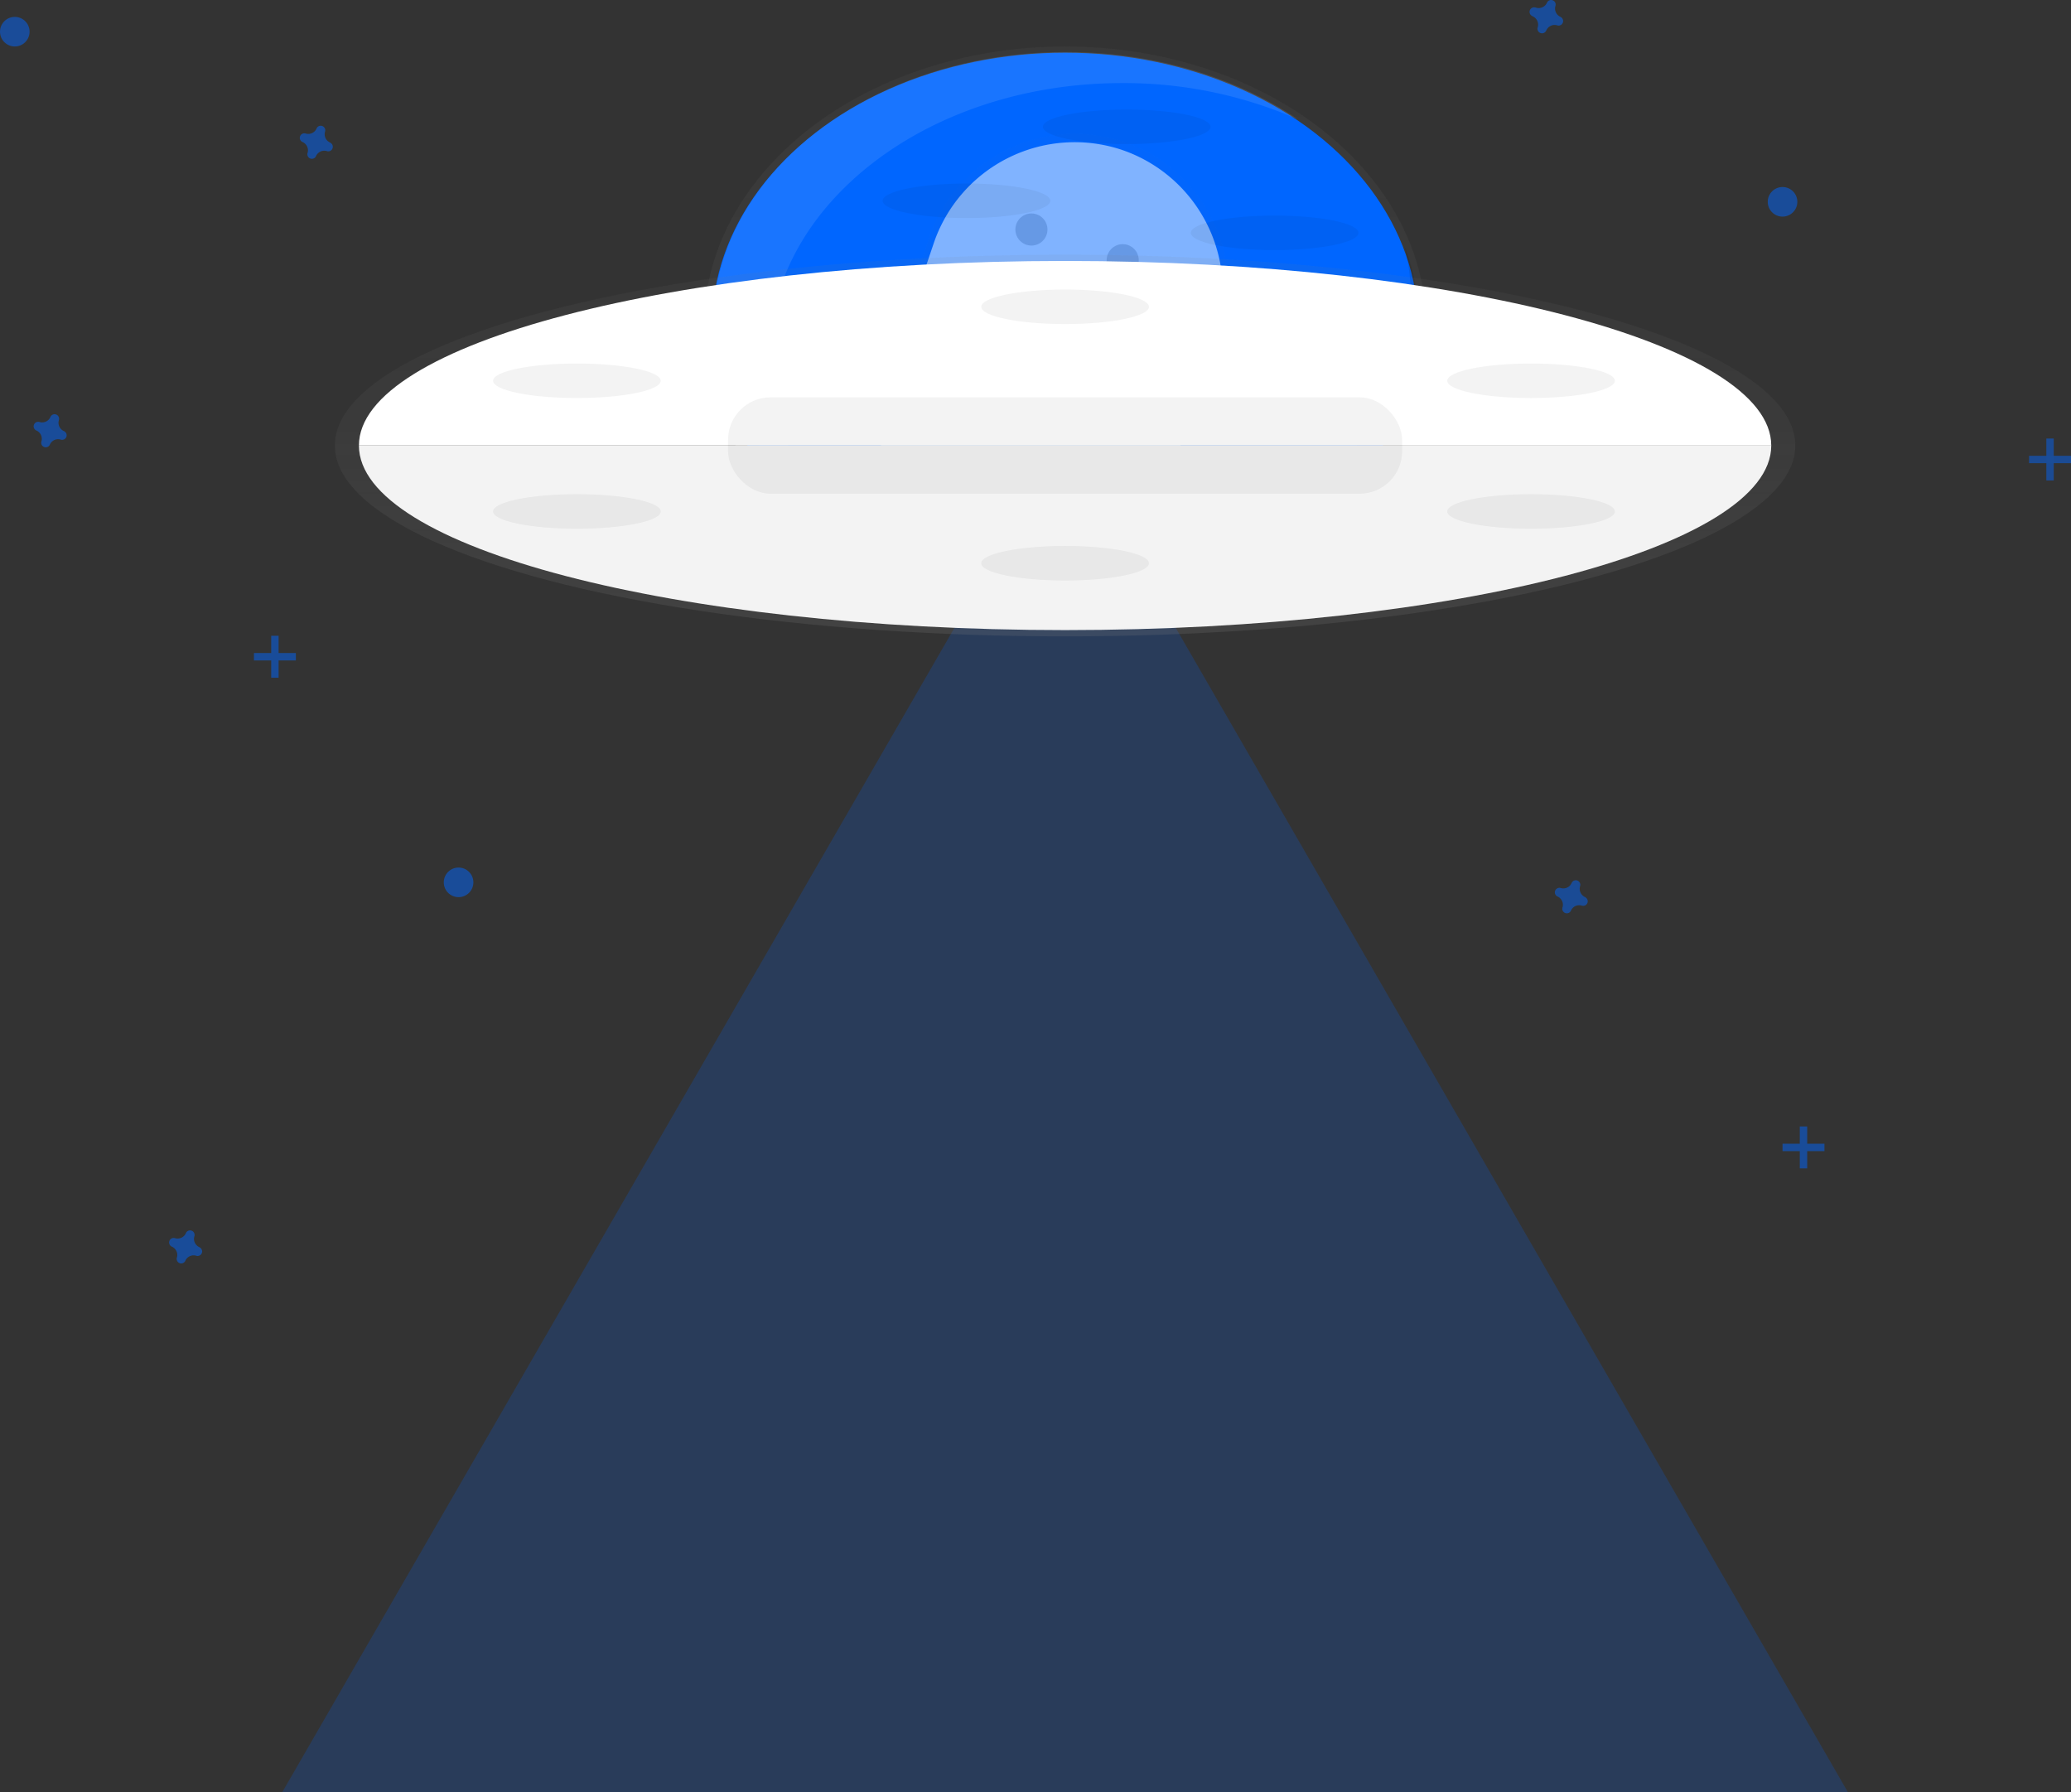 <?xml version="1.0" encoding="UTF-8" standalone="no"?>
<svg
   xmlns:dc="http://purl.org/dc/elements/1.1/"
   xmlns:cc="http://creativecommons.org/ns#"
   xmlns:rdf="http://www.w3.org/1999/02/22-rdf-syntax-ns#"
   xmlns:svg="http://www.w3.org/2000/svg"
   xmlns="http://www.w3.org/2000/svg"
   xmlns:xlink="http://www.w3.org/1999/xlink"
   xmlns:sodipodi="http://sodipodi.sourceforge.net/DTD/sodipodi-0.dtd"
   xmlns:inkscape="http://www.inkscape.org/namespaces/inkscape"
   id="f698cf57-4f6b-4529-a39c-70592e247574"
   data-name="Layer 1"
   width="840"
   height="726.85"
   viewBox="0 0 840 726.85"
   version="1.1"
   sodipodi:docname="undraw_Taken_if77.svg"
   inkscape:version="0.92.5 (2060ec1f9f, 2020-04-08)">
  <rect x="0" y="0" width="840" height="726.85" fill="#333333" stroke="none"/>
  <sodipodi:namedview
     pagecolor="#ffffff"
     bordercolor="#666666"
     borderopacity="1"
     objecttolerance="10"
     gridtolerance="10"
     guidetolerance="10"
     inkscape:pageopacity="0"
     inkscape:pageshadow="2"
     inkscape:window-width="1920"
     inkscape:window-height="1029"
     id="namedview121"
     showgrid="false"
     inkscape:zoom="0.91835843"
     inkscape:cx="307.70846"
     inkscape:cy="334.23392"
     inkscape:window-x="1440"
     inkscape:window-y="0"
     inkscape:window-maximized="1"
     inkscape:current-layer="f698cf57-4f6b-4529-a39c-70592e247574" />
  <defs
     id="defs12">
    <linearGradient
       id="aba94383-0ea8-4a3d-bf3d-6bf7d0bb624b"
       x1="432"
       y1="245.78"
       x2="432"
       y2="18.85"
       gradientUnits="userSpaceOnUse">
      <stop
         offset="0"
         stop-color="gray"
         stop-opacity="0.25"
         id="stop2" />
      <stop
         offset="0.54"
         stop-color="gray"
         stop-opacity="0.12"
         id="stop4" />
      <stop
         offset="1"
         stop-color="gray"
         stop-opacity="0.1"
         id="stop6" />
    </linearGradient>
    <linearGradient
       id="e6500262-d2e6-47ad-ace4-95109017cb85"
       x1="447.27"
       y1="1916.01"
       x2="447.27"
       y2="1730.58"
       gradientTransform="matrix(0.95, 0.32, -0.32, 0.95, 752.71, -1245.02)"
       xlink:href="#aba94383-0ea8-4a3d-bf3d-6bf7d0bb624b" />
    <linearGradient
       id="ba3c64e7-a915-4515-a2e7-88140805555d"
       x1="334.27"
       y1="1539.38"
       x2="334.27"
       y2="1353.95"
       gradientTransform="matrix(0.95, 0.32, -0.32, 0.95, 752.71, -1245.02)"
       xlink:href="#aba94383-0ea8-4a3d-bf3d-6bf7d0bb624b" />
    <linearGradient
       id="fa3dfd3f-e414-4f67-9974-b38d7e79cebc"
       x1="432"
       y1="258.09"
       x2="432"
       y2="103.27"
       xlink:href="#aba94383-0ea8-4a3d-bf3d-6bf7d0bb624b" />
  </defs>
  <title
     id="title14">Taken</title>
  <g
     opacity="0.8"
     id="g18">
    <ellipse
       cx="432"
       cy="132.31"
       rx="146.46"
       ry="113.46"
       fill="url(#aba94383-0ea8-4a3d-bf3d-6bf7d0bb624b)"
       id="ellipse16" />
  </g>
  <ellipse
     cx="432"
     cy="132.31"
     rx="143.21"
     ry="110.94"
     fill="#6c63ff"
     id="ellipse20"
     style="fill:#0066ff;fill-opacity:1" />
  <path
     d="M491.94,231.21c0-61.27,64.11-110.94,143.2-110.94A175.54,175.54,0,0,1,706.5,135c-25.17-17-58.1-27.33-94.14-27.33-79.09,0-143.21,49.67-143.21,110.94,0,41.14,28.91,77.05,71.86,96.21C510.94,294.48,491.94,264.57,491.94,231.21Z"
     transform="translate(-180 -86.57)"
     fill="#fff"
     opacity="0.1"
     id="path22" />
  <polygon
     points="432 176.9 590.76 451.88 749.52 726.85 432 726.85 114.48 726.85 273.24 451.88 432 176.9"
     fill="#6c63ff"
     opacity="0.2"
     id="polygon24"
     style="fill:#0066ff;fill-opacity:0.969" />
  <g
     opacity="0.5"
     id="g52">
    <g
       opacity="0.3"
       id="g44">
      <path
         d="M662.67,259.79,675,223.2a62.66,62.66,0,0,0-23.2-70.89l.1-.06a61.48,61.48,0,0,0-15.79-8h0l-.17-.06-.19-.06h0a61.55,61.55,0,0,0-16.9-3.18,59.28,59.28,0,0,0-6.11,0,62.32,62.32,0,0,0-10.49,1.45c-1,.22-2,.47-2.91.74s-1.93.56-2.88.87c-1.9.63-3.77,1.34-5.6,2.15-.92.4-1.83.82-2.72,1.27a61.47,61.47,0,0,0-7.75,4.56c-.83.57-1.64,1.16-2.44,1.76a62,62,0,0,0-21.24,29.6L537.33,241a61.86,61.86,0,0,0-2.68,28.12c.2,1.45.45,2.89.74,4.32s.65,2.84,1,4.24c.27.93.55,1.86.86,2.78.46,1.37,1,2.74,1.51,4.08.37.89.76,1.78,1.17,2.66.81,1.75,1.71,3.46,2.68,5.13s2,3.3,3.16,4.88c.84,1.18,1.73,2.34,2.65,3.46,1.24,1.5,2.54,2.95,3.92,4.33a61.81,61.81,0,0,0,21,13.89h0l0,0,.34.14a21.66,21.66,0,0,1,1.4-2.17c3-4.11,8.22-7,13.19-5.92.36.08.72.19,1.08.3,2.52.89,5,2.48,7.43,3.26a6.66,6.66,0,0,0,5.61-.07c4.86-2.59,3.06-10.76,7.23-14.34a6.5,6.5,0,0,1,.61-.46,1.88,1.88,0,0,1-.16-.23c3.22-2,7.68-.67,11.39.62,4,1.41,9.22,2.36,12-.91,1.88-2.24,1.74-5.65,3.53-8,2.08-2.7,6-3,9.39-2.52l.17,0c6.5,2.68,13.6-1.77,13.1-8.78C659.06,270.51,662,261.7,662.67,259.79Z"
         transform="translate(-180 -86.57)"
         fill="url(#ba3c64e7-a915-4515-a2e7-88140805555d)"
         id="path42" />
    </g>
    <path
       d="M576.21,313.78c2.92-4,7.93-6.8,12.73-5.71s9.35,5.66,13.62,3.37c5.84-3.12,1.7-14.59,11.18-15.44a12.44,12.44,0,0,1,5.77,1c4,1.63,10.26,3.47,13.34-.2,1.81-2.16,1.68-5.45,3.41-7.69,2-2.6,5.81-2.93,9.06-2.43l.16.05c6.27,2.59,13.13-1.71,12.64-8.47-.63-9,2.23-17.48,2.85-19.32l11.88-35.31A60.38,60.38,0,0,0,635,147.34h0a60.38,60.38,0,0,0-76.27,37.86L540,240.73a60.39,60.39,0,0,0,34.82,75.15A21.47,21.47,0,0,1,576.21,313.78Z"
       transform="translate(-180 -86.57)"
       fill="#fff"
       id="path46" />
    <circle
       cx="418.35"
       cy="93.08"
       r="6.51"
       opacity="0.2"
       id="circle48" />
    <circle
       cx="455.37"
       cy="105.53"
       r="6.51"
       opacity="0.2"
       id="circle50" />
  </g>
  <path
     d="M749.52,186A87.52,87.52,0,0,1,752.31,208c0,61.27-64.11,110.94-143.2,110.94C544.38,318.9,489.69,285.64,472,240c13.14,50.77,71,89,140.41,89,79.09,0,143.21-49.67,143.21-110.94A88.16,88.16,0,0,0,749.52,186Z"
     transform="translate(-180 -86.57)"
     opacity="0.1"
     id="path54" />
  <g
     opacity="0.8"
     id="g58">
    <ellipse
       cx="432"
       cy="180.68"
       rx="296.18"
       ry="77.41"
       fill="url(#fa3dfd3f-e414-4f67-9974-b38d7e79cebc)"
       id="ellipse56" />
  </g>
  <path
     d="M612,192.4c-158.18,0-286.42,33.51-286.42,74.86H898.42C898.42,225.91,770.18,192.4,612,192.4Z"
     transform="translate(-180 -86.57)"
     fill="#fff"
     id="path60" />
  <path
     d="M612,342.11c158.18,0,286.42-33.51,286.42-74.85H325.58C325.58,308.6,453.82,342.11,612,342.11Z"
     transform="translate(-180 -86.57)"
     fill="#fff"
     id="path62" />
  <path
     d="M612,342.11c158.18,0,286.42-33.51,286.42-74.85H325.58C325.58,308.6,453.82,342.11,612,342.11Z"
     transform="translate(-180 -86.57)"
     opacity="0.05"
     id="path64" />
  <rect
     x="295.3"
     y="161.15"
     width="273.4"
     height="39.06"
     rx="17.22"
     opacity="0.05"
     id="rect66" />
  <path
     d="M313.89,144.38a3.68,3.68,0,0,1-2.05-4.44,1.86,1.86,0,0,0,.08-.41h0a1.84,1.84,0,0,0-3.31-1.22h0a1.82,1.82,0,0,0-.2.36,3.67,3.67,0,0,1-4.44,2.05,2,2,0,0,0-.41-.08h0a1.84,1.84,0,0,0-1.22,3.31h0a1.62,1.62,0,0,0,.36.21,3.68,3.68,0,0,1,2.05,4.44,1.89,1.89,0,0,0-.08.4h0a1.84,1.84,0,0,0,3.31,1.23h0a1.65,1.65,0,0,0,.2-.37,3.67,3.67,0,0,1,4.44-2,2,2,0,0,0,.41.08h0a1.84,1.84,0,0,0,1.22-3.31h0A1.62,1.62,0,0,0,313.89,144.38Z"
     transform="translate(-180 -86.57)"
     fill="#4d8af0"
     opacity="0.5"
     id="path68"
     style="fill:#0066ff;fill-opacity:1" />
  <path
     d="M822.89,450.38a3.68,3.68,0,0,1-2-4.44,1.86,1.86,0,0,0,.08-.41h0a1.84,1.84,0,0,0-3.31-1.22h0a1.82,1.82,0,0,0-.2.36,3.67,3.67,0,0,1-4.44,2.05,2,2,0,0,0-.41-.08h0a1.84,1.84,0,0,0-1.22,3.31h0a1.62,1.62,0,0,0,.36.21,3.68,3.68,0,0,1,2,4.44,1.89,1.89,0,0,0-.08.4h0a1.84,1.84,0,0,0,3.31,1.23h0a1.65,1.65,0,0,0,.2-.37,3.67,3.67,0,0,1,4.44-2,2,2,0,0,0,.41.08h0a1.84,1.84,0,0,0,1.22-3.31h0A1.62,1.62,0,0,0,822.89,450.38Z"
     transform="translate(-180 -86.57)"
     fill="#4d8af0"
     opacity="0.5"
     id="path70"
     style="fill:#0066ff;fill-opacity:0.962" />
  <path
     d="M260.89,592.38a3.68,3.68,0,0,1-2.05-4.44,1.86,1.86,0,0,0,.08-.41h0a1.84,1.84,0,0,0-3.31-1.22h0a1.82,1.82,0,0,0-.2.36,3.67,3.67,0,0,1-4.44,2.05,2,2,0,0,0-.41-.08h0a1.84,1.84,0,0,0-1.22,3.31h0a1.62,1.62,0,0,0,.36.21,3.68,3.68,0,0,1,2.05,4.44,1.89,1.89,0,0,0-.08.4h0a1.84,1.84,0,0,0,3.31,1.23h0a1.65,1.65,0,0,0,.2-.37,3.67,3.67,0,0,1,4.44-2,2,2,0,0,0,.41.08h0a1.84,1.84,0,0,0,1.22-3.31h0A1.62,1.62,0,0,0,260.89,592.38Z"
     transform="translate(-180 -86.57)"
     fill="#4d8af0"
     opacity="0.5"
     id="path72"
     style="fill:#0066ff;fill-opacity:1" />
  <path
     d="M205.89,261.38a3.68,3.68,0,0,1-2-4.44,1.86,1.86,0,0,0,.08-.41h0a1.84,1.84,0,0,0-3.31-1.22h0a1.82,1.82,0,0,0-.2.36,3.67,3.67,0,0,1-4.44,2.05,2,2,0,0,0-.41-.08h0a1.84,1.84,0,0,0-1.22,3.31h0a1.62,1.62,0,0,0,.36.21,3.68,3.68,0,0,1,2.05,4.44,1.89,1.89,0,0,0-.08.4h0a1.84,1.84,0,0,0,3.31,1.23h0a1.65,1.65,0,0,0,.2-.37,3.67,3.67,0,0,1,4.44-2,2,2,0,0,0,.41.08h0a1.84,1.84,0,0,0,1.22-3.31h0A1.62,1.62,0,0,0,205.89,261.38Z"
     transform="translate(-180 -86.57)"
     fill="#4d8af0"
     opacity="0.5"
     id="path74"
     style="fill:#0066ff;fill-opacity:1" />
  <path
     d="M812.89,93.38a3.68,3.68,0,0,1-2-4.44,1.86,1.86,0,0,0,.08-.41h0a1.84,1.84,0,0,0-3.31-1.22h0a1.82,1.82,0,0,0-.2.36,3.67,3.67,0,0,1-4.44,2,2,2,0,0,0-.41-.08h0A1.84,1.84,0,0,0,801.34,93h0a1.62,1.62,0,0,0,.36.21,3.68,3.68,0,0,1,2,4.44,1.89,1.89,0,0,0-.08.4h0A1.84,1.84,0,0,0,807,99.23h0a1.65,1.65,0,0,0,.2-.37,3.67,3.67,0,0,1,4.44-2,2,2,0,0,0,.41.08h0a1.84,1.84,0,0,0,1.22-3.31h0A1.62,1.62,0,0,0,812.89,93.38Z"
     transform="translate(-180 -86.57)"
     fill="#4d8af0"
     opacity="0.5"
     id="path76"
     style="fill:#0066ff;fill-opacity:1" />
  <g
     opacity="0.5"
     id="g82"
     style="fill:#0066ff;fill-opacity:1">
    <rect
       x="110"
       y="257.85"
       width="3"
       height="17"
       fill="#47e6b1"
       id="rect78"
       style="fill:#0066ff;fill-opacity:1" />
    <rect
       x="290"
       y="344.43"
       width="3"
       height="17"
       transform="translate(464.43 -25.15) rotate(90)"
       fill="#47e6b1"
       id="rect80"
       style="fill:#0066ff;fill-opacity:1" />
  </g>
  <g
     opacity="0.5"
     id="g88"
     style="fill:#0066ff;fill-opacity:0.944">
    <rect
       x="830"
       y="177.85"
       width="3"
       height="17"
       fill="#47e6b1"
       id="rect84"
       style="fill:#0066ff;fill-opacity:0.944" />
    <rect
       x="1010"
       y="264.43"
       width="3"
       height="17"
       transform="translate(1104.43 -825.15) rotate(90)"
       fill="#47e6b1"
       id="rect86"
       style="fill:#0066ff;fill-opacity:0.944" />
  </g>
  <g
     opacity="0.5"
     id="g94"
     style="fill:#0066ff;fill-opacity:1">
    <rect
       x="730"
       y="456.85"
       width="3"
       height="17"
       fill="#47e6b1"
       id="rect90"
       style="fill:#0066ff;fill-opacity:1" />
    <rect
       x="910"
       y="543.43"
       width="3"
       height="17"
       transform="translate(1283.43 -446.15) rotate(90)"
       fill="#47e6b1"
       id="rect92"
       style="fill:#0066ff;fill-opacity:1" />
  </g>
  <circle
     cx="723"
     cy="81.85"
     r="6"
     fill="#f55f44"
     opacity="0.5"
     id="circle96"
     style="fill:#0066ff;fill-opacity:1" />
  <circle
     cx="6"
     cy="12.85"
     r="6"
     fill="#f55f44"
     opacity="0.5"
     id="circle98"
     style="fill:#0066ff;fill-opacity:0.993" />
  <circle
     cx="186"
     cy="357.85"
     r="6"
     fill="#f55f44"
     opacity="0.5"
     id="circle100"
     style="fill:#0066ff;fill-opacity:1" />
  <ellipse
     cx="234"
     cy="154.43"
     rx="34"
     ry="7"
     opacity="0.05"
     id="ellipse102" />
  <ellipse
     cx="234"
     cy="207.43"
     rx="34"
     ry="7"
     opacity="0.05"
     id="ellipse104" />
  <ellipse
     cx="621"
     cy="154.43"
     rx="34"
     ry="7"
     opacity="0.05"
     id="ellipse106" />
  <ellipse
     cx="621"
     cy="207.43"
     rx="34"
     ry="7"
     opacity="0.05"
     id="ellipse108" />
  <ellipse
     cx="432"
     cy="124.43"
     rx="34"
     ry="7"
     opacity="0.05"
     id="ellipse110" />
  <ellipse
     cx="457"
     cy="51.43"
     rx="34"
     ry="7"
     opacity="0.05"
     id="ellipse112" />
  <ellipse
     cx="392"
     cy="81.43"
     rx="34"
     ry="7"
     opacity="0.05"
     id="ellipse114" />
  <ellipse
     cx="517"
     cy="94.43"
     rx="34"
     ry="7"
     opacity="0.05"
     id="ellipse116" />
  <ellipse
     cx="432"
     cy="228.43"
     rx="34"
     ry="7"
     opacity="0.05"
     id="ellipse118" />
</svg>
